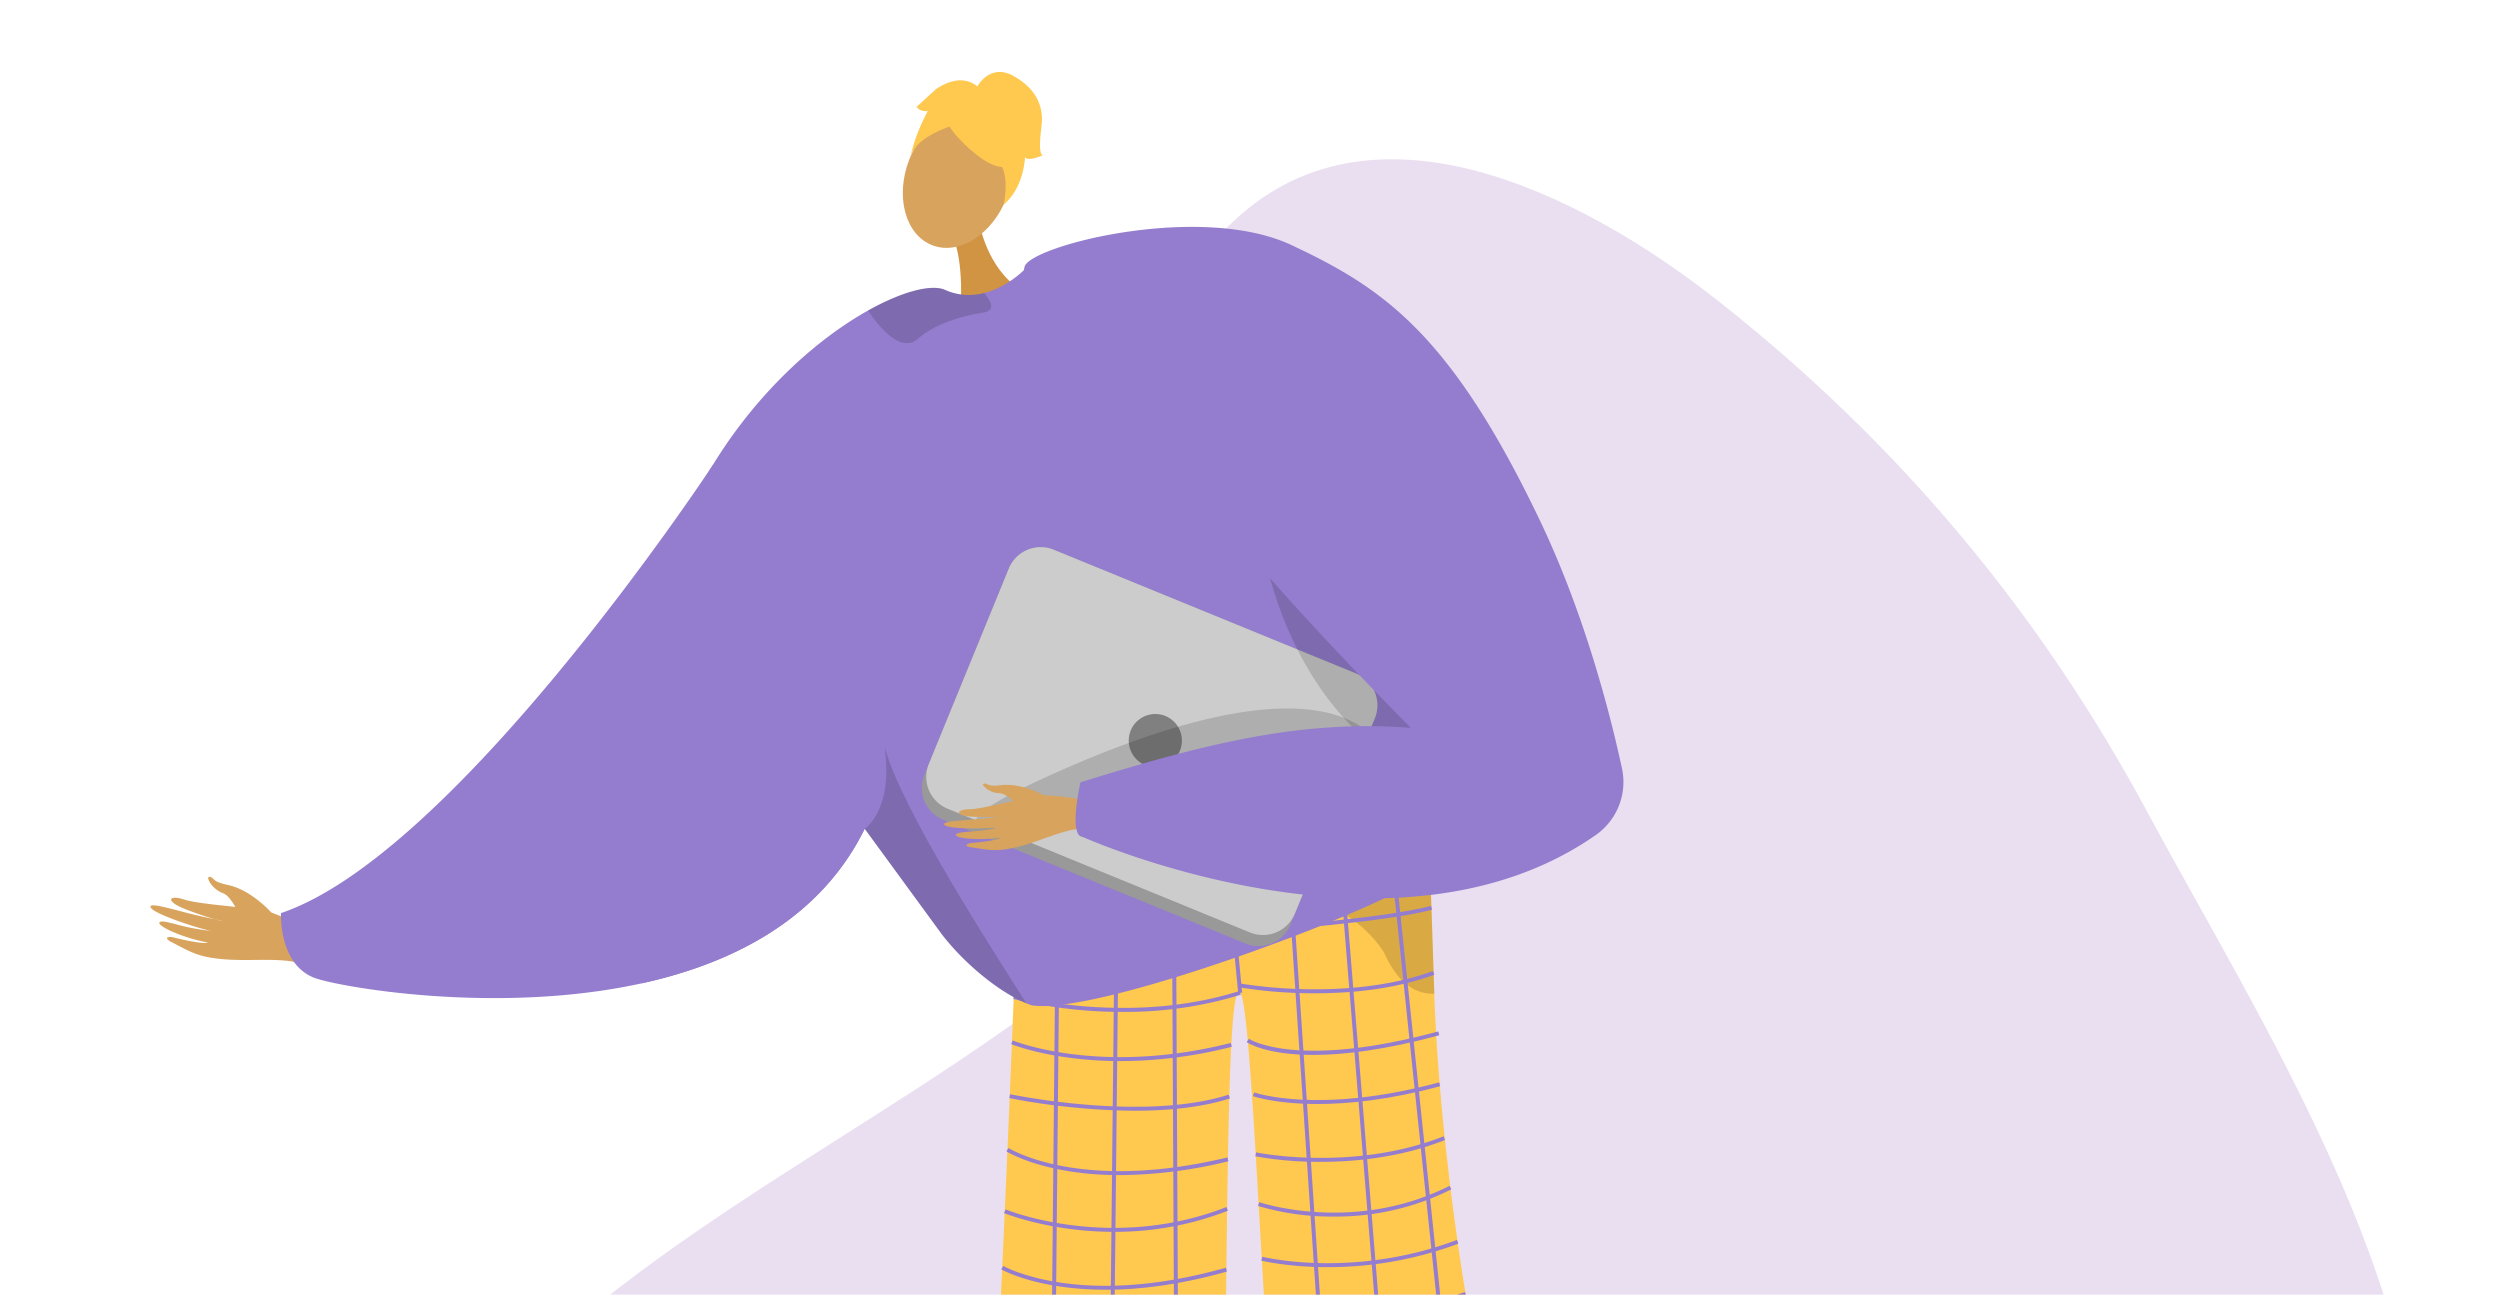 <svg xmlns="http://www.w3.org/2000/svg" xmlns:xlink="http://www.w3.org/1999/xlink" width="900" height="466.057" viewBox="0 0 900 466.057"><defs><style>.a{fill:none;}.b{clip-path:url(#a);}.c{fill:#eadff1;}.d,.f{fill:#d8a35d;}.d{fill-rule:evenodd;}.e{fill:#947dce;}.g{fill:#62548a;}.h{fill:#ffc84f;}.i{opacity:0.3;}.j{opacity:0.5;}.k{fill:#d19442;}.l{opacity:0.15;}.m{fill:#999;}.n{fill:#ccc;}.o{fill:gray;}</style><clipPath id="a"><rect class="a" width="900" height="466.057" transform="translate(900 466.057) rotate(-180)"/></clipPath></defs><g transform="translate(-805.583 -411.464)"><g class="b" transform="translate(805.583 411.464)"><path class="c" d="M1627.736,943.242c4.817-88.189-58.015-185.206-98.121-259.666-39.031-72.468-89.82-132.988-154.448-183.951-48.363-38.137-128.254-79.878-179.547-23.56-45.733,50.212-9.508,90.643-1.06,143.324,7.925,49.425-10.632,91.207-48.992,122.061C1072.777,800,972.005,841.932,915.069,917.9c-11.375,15.175-26.884,37.594-15.187,54.865,13.571,20.039,67.47,26.545,89.134,28.334,84.826,7,171.882,2.4,256.786-1.556,83.952-3.918,167.27-8.832,251.385-8.757,50.024.045,114.38-10.678,162.24,9.9" transform="translate(-756.587 -391.273)"/><g transform="translate(54.158 25.903)"><g transform="translate(0 289.733)"><g transform="translate(20.795)"><path class="d" d="M876.869,674.193s-7.306-8.334-15.828-10.011c-5.065-1-4.894-2.273-5.748-2.692-2.832-1.389-.259,4.081,4.014,5.632,3.473,1.261,5.19,7.356,7.254,8.719s8.3,3.962,9.91,3.2S876.869,674.193,876.869,674.193Z" transform="translate(-854.104 -661.267)"/></g><g transform="translate(0 7.551)"><path class="d" d="M906.653,682.914c-1.554-.594-17.785-11.244-26.773-12.446s-22.463-2.135-27.066-3.65c-5.416-1.783-6.888.336-.674,3.005,4.037,1.735,12.344,4.508,14.2,4.66.9.074-4.945-.957-11.279-2.544-6.734-1.687-14.023-3.9-14.411-2.709-.75,2.32,18.6,8.4,22.031,8.912a86.945,86.945,0,0,1-9.043-1.474c-4.071-.9-8.711-2.541-9.671-1.729-1.509,1.281,8.686,5.772,17.2,7.311.137.284-2.647.6-12.637-1.9-1-.252-3.6.085-.347,1.753,6.846,3.514,9.532,5.532,19.633,6.262,9.85.713,20.822-.869,27.818,1.8Z" transform="translate(-840.63 -666.16)"/></g></g><g transform="translate(47 141.608)"><path class="e" d="M882.986,749.762c7.894,3.088,65.222,13.6,117.843,2.045,33.212-7.28,64.535-23.372,80.385-55.669,40.949-83.487-54.738-130.845-54.738-130.845a1.747,1.747,0,0,0-.144.228c-4.149,6.265-93.343,140.085-155.232,160.969C871.1,726.491,870.112,744.712,882.986,749.762Z" transform="translate(-871.083 -565.294)"/></g><g transform="translate(417.436 483.361)"><path class="f" d="M1141.694,786.723s-1.991,184.106,5.8,186.6c13.989,4.565,68.465,18.749,9.828,19.646-29.783,4.379-28.163-2.5-29.118-8.126-.779-4.6-13.955-168.078-16.278-180.679-.52-2.821-.835-4.528-.835-4.528Z" transform="translate(-1111.096 -786.723)"/></g><g transform="translate(263.715 470.392)"><path class="f" d="M1069.39,778.32s-13.17,182.947-21.032,185.222c-14.113,4.172-68.964,16.82-10.376,19.362,29.65,5.214,28.223-1.707,29.334-7.306.909-4.575,8.305-39.236,10.98-51.769.6-2.806,22.734-144.536,22.734-144.536Z" transform="translate(-1011.497 -778.32)"/></g><g transform="translate(261.89 652.953)"><path class="g" d="M1071.807,899.96c.648-2.588-18.084-4.481-20.445-2.588s-40.516,5.323-41.044,16.477,52.128,8.357,55.848,8.52S1070.532,905.049,1071.807,899.96Z" transform="translate(-1010.314 -896.605)"/></g><g transform="translate(302.233 276.742)"><path class="h" d="M1046.638,666.77a11.617,11.617,0,0,0,6.825,2.465c15.449-1.025,82.163-5.613,118.121-10.8,12.685-1.831,21.541-3.733,22.966-5.587,0,0,0,.052,0,.147.077,2,.9,24.9,1.861,54.933,1.909,59.279,15.278,143.266,24.609,168.3,2.014,5.4-81.475,4.135-81.475,4.135-5.467-60.873-8.884-168.274-13.027-172.745-5.042-5.439-4.315,89.227-5.989,168.639-32.039,11.369-84.388,10.642-84.078,7.231C1040.148,842.98,1046.638,666.77,1046.638,666.77Z" transform="translate(-1036.453 -652.85)"/><g class="i" transform="translate(71.248)"><g transform="translate(0 12.247)"><path d="M1083.365,660.786c-.252,0-.5,0-.749,0C1082.616,660.788,1082.881,660.783,1083.365,660.786Z" transform="translate(-1082.616 -660.785)"/></g><g class="j" transform="translate(0.749)"><path d="M1083.1,665.1c19.987-.123,63.134-6.661,63.134-6.661,12.685-1.831,21.541-3.733,22.966-5.587,0,0,0,.052,0,.147.077,2,.895,24.9,1.861,54.933a15.046,15.046,0,0,1-2.107-.062c-4.538-.445-8.2-2.919-11.148-6.562a36.246,36.246,0,0,1-4.818-8.18C1135.769,666.237,1089.509,665.122,1083.1,665.1Z" transform="translate(-1083.101 -652.85)"/></g></g><g transform="translate(21.705 5.105)"><g transform="translate(0 6.123)"><rect class="e" width="221.592" height="1.43" transform="translate(0 221.582) rotate(-89.453)"/></g><g transform="translate(21.067 8.724)"><rect class="e" width="217.753" height="1.43" transform="translate(0 217.741) rotate(-89.399)"/></g><g transform="translate(43.763 6.974)"><rect class="e" width="1.43" height="215.932" transform="translate(0 0.007) rotate(-0.28)"/></g><g transform="translate(63.384 5.221)"><rect class="e" width="1.431" height="44.584" transform="translate(0 0.137) rotate(-5.491)"/></g><g transform="translate(85.175 3.366)"><rect class="e" width="1.43" height="219.628" transform="translate(0 0.096) rotate(-3.864)"/></g><g transform="translate(103.877 1.61)"><rect class="e" width="1.43" height="221.436" transform="translate(0 0.116) rotate(-4.65)"/></g><g transform="translate(122.39 0)"><rect class="e" width="1.43" height="222.745" transform="matrix(0.995, -0.104, 0.104, 0.995, 0, 0.149)"/></g></g><g transform="translate(9.282 23.467)"><path class="e" d="M1042.523,682.33c1.188-.046,119.271-4.69,149.787-12.894l-.372-1.381c-30.362,8.163-148.283,12.8-149.47,12.846Z" transform="translate(-1042.467 -668.055)"/></g><g transform="translate(8.365 54.093)"><path class="e" d="M1081.444,695.428a140.236,140.236,0,0,0,42.348-6.167l-.434-1.363c-39.94,12.728-80.695,1.628-81.1,1.514l-.384,1.378A164.726,164.726,0,0,0,1081.444,695.428Z" transform="translate(-1041.873 -687.898)"/></g><g transform="translate(89.245 46.933)"><path class="e" d="M1122.159,691.26c12.917,0,28.537-1.443,42.837-6.657l-.489-1.344c-31.5,11.486-69.581,4.447-69.961,4.374l-.269,1.4A167.531,167.531,0,0,0,1122.159,691.26Z" transform="translate(-1094.277 -683.259)"/></g><g transform="translate(7.63 71.918)"><path class="e" d="M1080.809,706.871a162.472,162.472,0,0,0,40.016-5.147l-.352-1.386c-47.013,11.937-78.213-.761-78.523-.89l-.552,1.32C1041.61,700.856,1056.388,706.871,1080.809,706.871Z" transform="translate(-1041.397 -699.447)"/></g><g transform="translate(6.964 91.27)"><path class="e" d="M1086.12,717.933c11.686,0,23.889-1.111,34.269-4.434l-.437-1.361c-30.852,9.876-78.215-.051-78.69-.151l-.3,1.4A246.633,246.633,0,0,0,1086.12,717.933Z" transform="translate(-1040.965 -711.986)"/></g><g transform="translate(5.911 110.635)"><path class="e" d="M1081.163,734.289a166.964,166.964,0,0,0,39.048-4.987l-.335-1.392c-53.136,12.8-78.561-3.213-78.811-3.377l-.783,1.2C1040.465,725.851,1053.809,734.289,1081.163,734.289Z" transform="translate(-1040.283 -724.533)"/></g><g transform="translate(5.061 131.885)"><path class="e" d="M1079.349,747.231a112.044,112.044,0,0,0,40.979-7.6l-.522-1.332c-41.622,16.3-79.148,1.012-79.524.855l-.551,1.32C1039.98,740.579,1056.308,747.231,1079.349,747.231Z" transform="translate(-1039.732 -738.301)"/></g><g transform="translate(4.05 153.091)"><path class="e" d="M1076.683,760.621c11.829,0,26.4-1.659,43.655-6.559l-.391-1.377c-52.633,14.945-79.877-.486-80.147-.644l-.724,1.233C1039.262,753.382,1051.994,760.621,1076.683,760.621Z" transform="translate(-1039.077 -752.041)"/></g><g transform="translate(3.134 170.43)"><path class="e" d="M1074.47,773.96a118.042,118.042,0,0,0,46.067-9.367l-.557-1.318c-43.845,18.5-80.578,3.594-80.945,3.442l-.551,1.32C1038.714,768.132,1053.057,773.96,1074.47,773.96Z" transform="translate(-1038.484 -763.275)"/></g><g transform="translate(2.123 188.261)"><path class="e" d="M1070.091,785.712c12.537,0,29.139-2.329,50.515-9.529l-.457-1.355c-58.419,19.675-81.2,2.148-81.421,1.971l-.9,1.111C1038.425,778.393,1047.869,785.712,1070.091,785.712Z" transform="translate(-1037.829 -774.828)"/></g><g transform="translate(1.25 206.096)"><path class="e" d="M1074.027,796.109a136.417,136.417,0,0,0,46.626-8.379l-.487-1.346c-46.906,17.011-82,2.641-82.347,2.493l-.556,1.318C1037.485,790.289,1051.692,796.109,1074.027,796.109Z" transform="translate(-1037.263 -786.384)"/></g><g transform="translate(92.397 68.664)"><path class="e" d="M1120.384,705.8c10.657,0,25.408-1.682,45.316-7.083l-.375-1.38c-51,13.83-68.028,2.783-68.194,2.67l-.812,1.179C1096.746,701.483,1103.315,705.8,1120.384,705.8Z" transform="translate(-1096.319 -697.339)"/></g><g transform="translate(94.636 87)"><path class="e" d="M1121.044,717.015c10.983,0,25.765-1.446,44.181-6.414l-.372-1.381c-43.514,11.738-66.366,3.7-66.593,3.619l-.491,1.344C1097.9,714.232,1105.82,717.015,1121.044,717.015Z" transform="translate(-1097.77 -709.219)"/></g><g transform="translate(95.519 106.413)"><path class="e" d="M1122,731c12.673,0,28.885-1.635,44.658-7.868l-.525-1.33c-32.626,12.892-67.153,5.877-67.5,5.806l-.293,1.4A129.618,129.618,0,0,0,1122,731Z" transform="translate(-1098.342 -721.797)"/></g><g transform="translate(96.481 124.242)"><path class="e" d="M1126.4,744.431a92.774,92.774,0,0,0,42.176-9.805l-.646-1.276c-34.219,17.382-68.155,6.018-68.493,5.9l-.468,1.352A93.586,93.586,0,0,0,1126.4,744.431Z" transform="translate(-1098.965 -733.349)"/></g><g transform="translate(97.671 143.74)"><path class="e" d="M1123.674,755.773a134.179,134.179,0,0,0,47-8.452l-.5-1.34c-37.588,14.105-69.762,6.123-70.083,6.041l-.355,1.386C1099.909,753.452,1109.242,755.773,1123.674,755.773Z" transform="translate(-1099.736 -745.982)"/></g><g transform="translate(98.726 162.46)"><path class="e" d="M1123.748,768.541c12.338,0,29.144-1.952,49.4-9.081l-.475-1.349c-44.049,15.506-71.506,6.308-71.779,6.214l-.471,1.35C1100.571,765.728,1108.939,768.541,1123.748,768.541Z" transform="translate(-1100.42 -758.111)"/></g><g transform="translate(100.123 180.718)"><path class="e" d="M1131.6,780.7a109.85,109.85,0,0,0,44.274-9.45l-.574-1.31c-40.523,17.763-73.111,4.765-73.433,4.63l-.545,1.323C1101.523,775.974,1113.371,780.7,1131.6,780.7Z" transform="translate(-1101.325 -769.941)"/></g><g transform="translate(101.262 200.501)"><path class="e" d="M1130.049,792.561a144.659,144.659,0,0,0,49.43-8.458l-.491-1.344c-39.658,14.5-76.219,5.8-76.585,5.706l-.341,1.388A131.309,131.309,0,0,0,1130.049,792.561Z" transform="translate(-1102.063 -782.759)"/></g></g><g transform="translate(287.913 53.884)"><path class="k" d="M1038.048,510.642s3.5,17.18,16.581,23.352-23.785,7.1-23.785,7.1,1.562-17.922-2.835-27.456S1038.048,510.642,1038.048,510.642Z" transform="translate(-1027.175 -508.456)"/></g><g transform="translate(263.896 7.67)"><ellipse class="f" cx="25.692" cy="18.831" rx="25.692" ry="18.831" transform="translate(0 47.946) rotate(-68.921)"/></g><g transform="translate(173.173 65.701)"><path class="e" d="M956.406,778.533c33.212-7.28,64.536-23.372,80.385-55.669.057.086.114.157.171.244.171.215.343.443.516.7a.839.839,0,0,1,.114.157c4.562,6.235,26.962,36.859,26.962,36.873,8.123,10.585,20.538,20.754,30.394,24.844.644.287,1.3.529,1.9.744,24.159,3.777,124.767-34.456,136.753-44.01,5.406-4.306,7.524-24.487,7.953-46.371.543-26.675-1.387-55.925-2.8-62.089-2.4-10.342-49.9-124.753-124.436-117.516a76.447,76.447,0,0,0-19.4,4.548s-.557.586-1.545,1.46a36.7,36.7,0,0,1-6.737,4.791,28.6,28.6,0,0,1-6.879,2.761,21.094,21.094,0,0,1-14.06-1.145c-4.663-2.088-15.019.358-27.591,7.38-17.464,9.74-39.247,28.321-56.053,55.783a1.747,1.747,0,0,0-.144.228,179.678,179.678,0,0,0-24.086,66.124A426.423,426.423,0,0,0,956.406,778.533Z" transform="translate(-952.833 -516.112)"/></g><g class="l" transform="translate(257.134 242.881)"><path d="M1007.233,660.476c.056.088.122.157.178.245.17.218.344.449.508.7.043.046.074.1.122.157,4.562,6.235,26.949,36.87,26.954,36.884,8.128,10.574,20.539,20.751,30.4,24.836-11.208-17.894-44.876-69.416-51.032-92.388C1017.711,653.826,1007.228,660.462,1007.233,660.476Z" transform="translate(-1007.233 -630.911)"/></g><g class="l" transform="translate(258.449 77.726)"><path d="M1052.134,529.448c.542,1.616,0,2.942-2.727,3.368-8.5,1.329-17.653,4.315-23.44,9.385a5.937,5.937,0,0,1-5.579,1.412c-5.038-1.227-9.93-7.916-11.977-10.918a2.386,2.386,0,0,1-.326-.693c12.575-7.024,22.921-9.472,27.593-7.373a21.048,21.048,0,0,0,14.056,1.131A11.628,11.628,0,0,1,1052.134,529.448Z" transform="translate(-1008.085 -523.903)"/></g><g transform="translate(273.136)"><g transform="translate(0 5.013)"><g transform="translate(12.622 0.602)"><path class="h" d="M1029.429,493.677s23.918,28.59,25.326-1.968C1055.73,470.566,1013.336,473.608,1029.429,493.677Z" transform="translate(-1025.779 -477.181)"/></g><path class="h" d="M1040.775,489.12s-20.911,3.538-23.174,14.3c0,0,7.905-31.692,25.12-25.929s23.139,9.921,9.308,41.326C1052.03,518.818,1056.919,491.481,1040.775,489.12Z" transform="translate(-1017.601 -476.791)"/></g><g transform="translate(24.307)"><path class="h" d="M1033.35,479.17s4.487-9.1,13.315-4.159,10.774,11.818,10.051,17.67-.931,10.372.4,10.886c0,0-5.547,2.46-6.367.611,0,0-.236,10.933-7.674,17.116,0,0,2.946-12.807-3.212-16.714S1033.35,479.17,1033.35,479.17Z" transform="translate(-1033.35 -473.543)"/></g><g transform="translate(1.091 3.009)"><path class="h" d="M1042.41,478.358s-5.13-6.575-15.4.194l-7.09,6.464s.819,1.849,4,1.543c0,0-4.84,8.935-5.612,14.735l10.129-14.525Z" transform="translate(-1018.308 -475.492)"/></g></g><g transform="translate(277.686 171.077)"><path class="m" d="M1028.257,682.528l108.83,44.543a12.406,12.406,0,0,0,16.172-6.774l30.394-74.281a3.91,3.91,0,0,0,.19-.537,12.363,12.363,0,0,0-6.971-15.624l-108.83-44.542a12.39,12.39,0,0,0-16.161,6.782l-28.994,70.831-1.411,3.443A12.386,12.386,0,0,0,1028.257,682.528Z" transform="translate(-1020.549 -584.387)"/><g transform="translate(1.607)"><path class="n" d="M1029.293,678.549l108.828,44.543a12.387,12.387,0,0,0,16.161-6.782l28.994-70.831a12.363,12.363,0,0,0-6.971-15.624l-108.83-44.542a12.39,12.39,0,0,0-16.161,6.782l-28.994,70.831A12.362,12.362,0,0,0,1029.293,678.549Z" transform="translate(-1021.591 -584.387)"/></g><g transform="translate(74.495 60.055)"><circle class="o" cx="9.572" cy="9.572" r="9.572"/></g></g><g class="l" transform="translate(297.138 229.152)"><path d="M1180.4,639.048s-10.437-41.456-115.988,4.985,90.006,1.489,90.006,1.489Z" transform="translate(-1033.152 -622.016)"/></g><g class="l" transform="translate(397.401 141.607)"><path d="M1098.13,565.293S1094.423,677.225,1201.9,692.2l2.3.7-7.634-23.787s-63.13-48.881-63.776-50.431S1098.13,565.293,1098.13,565.293Z" transform="translate(-1098.115 -565.293)"/></g><g transform="translate(285.737 55.777)"><g transform="translate(0 200.39)"><g transform="translate(0 4.311)"><path class="d" d="M1083.218,645.288c-1.429-.048-17.593-4.167-25.233-2.633s-18.848,4.542-23.012,4.6c-4.9.065-5.5,2.2.292,2.631,3.766.281,11.288.213,12.841-.182.753-.191-4.286.6-9.876,1.083-5.942.511-12.484.747-12.464,1.826.037,2.094,17.457,1.628,20.39,1.087a74.851,74.851,0,0,1-7.759,1.329c-3.559.409-7.789.369-8.34,1.3-.87,1.461,8.669,2.263,16.017,1.134.192.191-1.981,1.228-10.8,1.983-.886.076-2.9,1.076.207,1.523,6.545.942,9.291,1.831,17.7-.4,8.2-2.173,16.676-6.524,23.107-6.309Z" transform="translate(-1025.765 -642.312)"/></g><g transform="translate(14.012)"><path class="d" d="M1056.853,643.834s-8.266-4.731-15.659-3.71c-4.392.605-4.61-.482-5.42-.583-2.69-.336.929,3.389,4.834,3.456,3.175.054,6.274,4.527,8.331,5.058s7.848.9,8.946-.17S1056.853,643.834,1056.853,643.834Z" transform="translate(-1034.843 -639.519)"/></g></g><g transform="translate(28.603)"><path class="e" d="M1140.81,516.261c32.713,15.391,56.979,31.512,89.193,98.757,16.343,34.117,25.562,70.362,29.726,89.684a23.279,23.279,0,0,1-9.54,23.975c-72.919,50.829-184.677.6-184.677.6-5.147-.341-.753-19.641-.753-19.641,44.576-13.815,79.25-22.674,118.976-19.607-.207-.029-54.6-55.084-64.705-71.736-26.491-43.67-79.382-72.515-74.4-94.218C1046.344,516.575,1107.814,500.736,1140.81,516.261Z" transform="translate(-1044.297 -509.682)"/></g></g><g transform="translate(432.116 664.193)"><path class="g" d="M1120.618,905.31c-.576-2.607,22.165-1.193,24.472.766s35.756,8.038,35.97,19.2-52.341,6.893-56.064,6.95S1121.749,910.43,1120.618,905.31Z" transform="translate(-1120.607 -903.888)"/></g></g></g></g></svg>